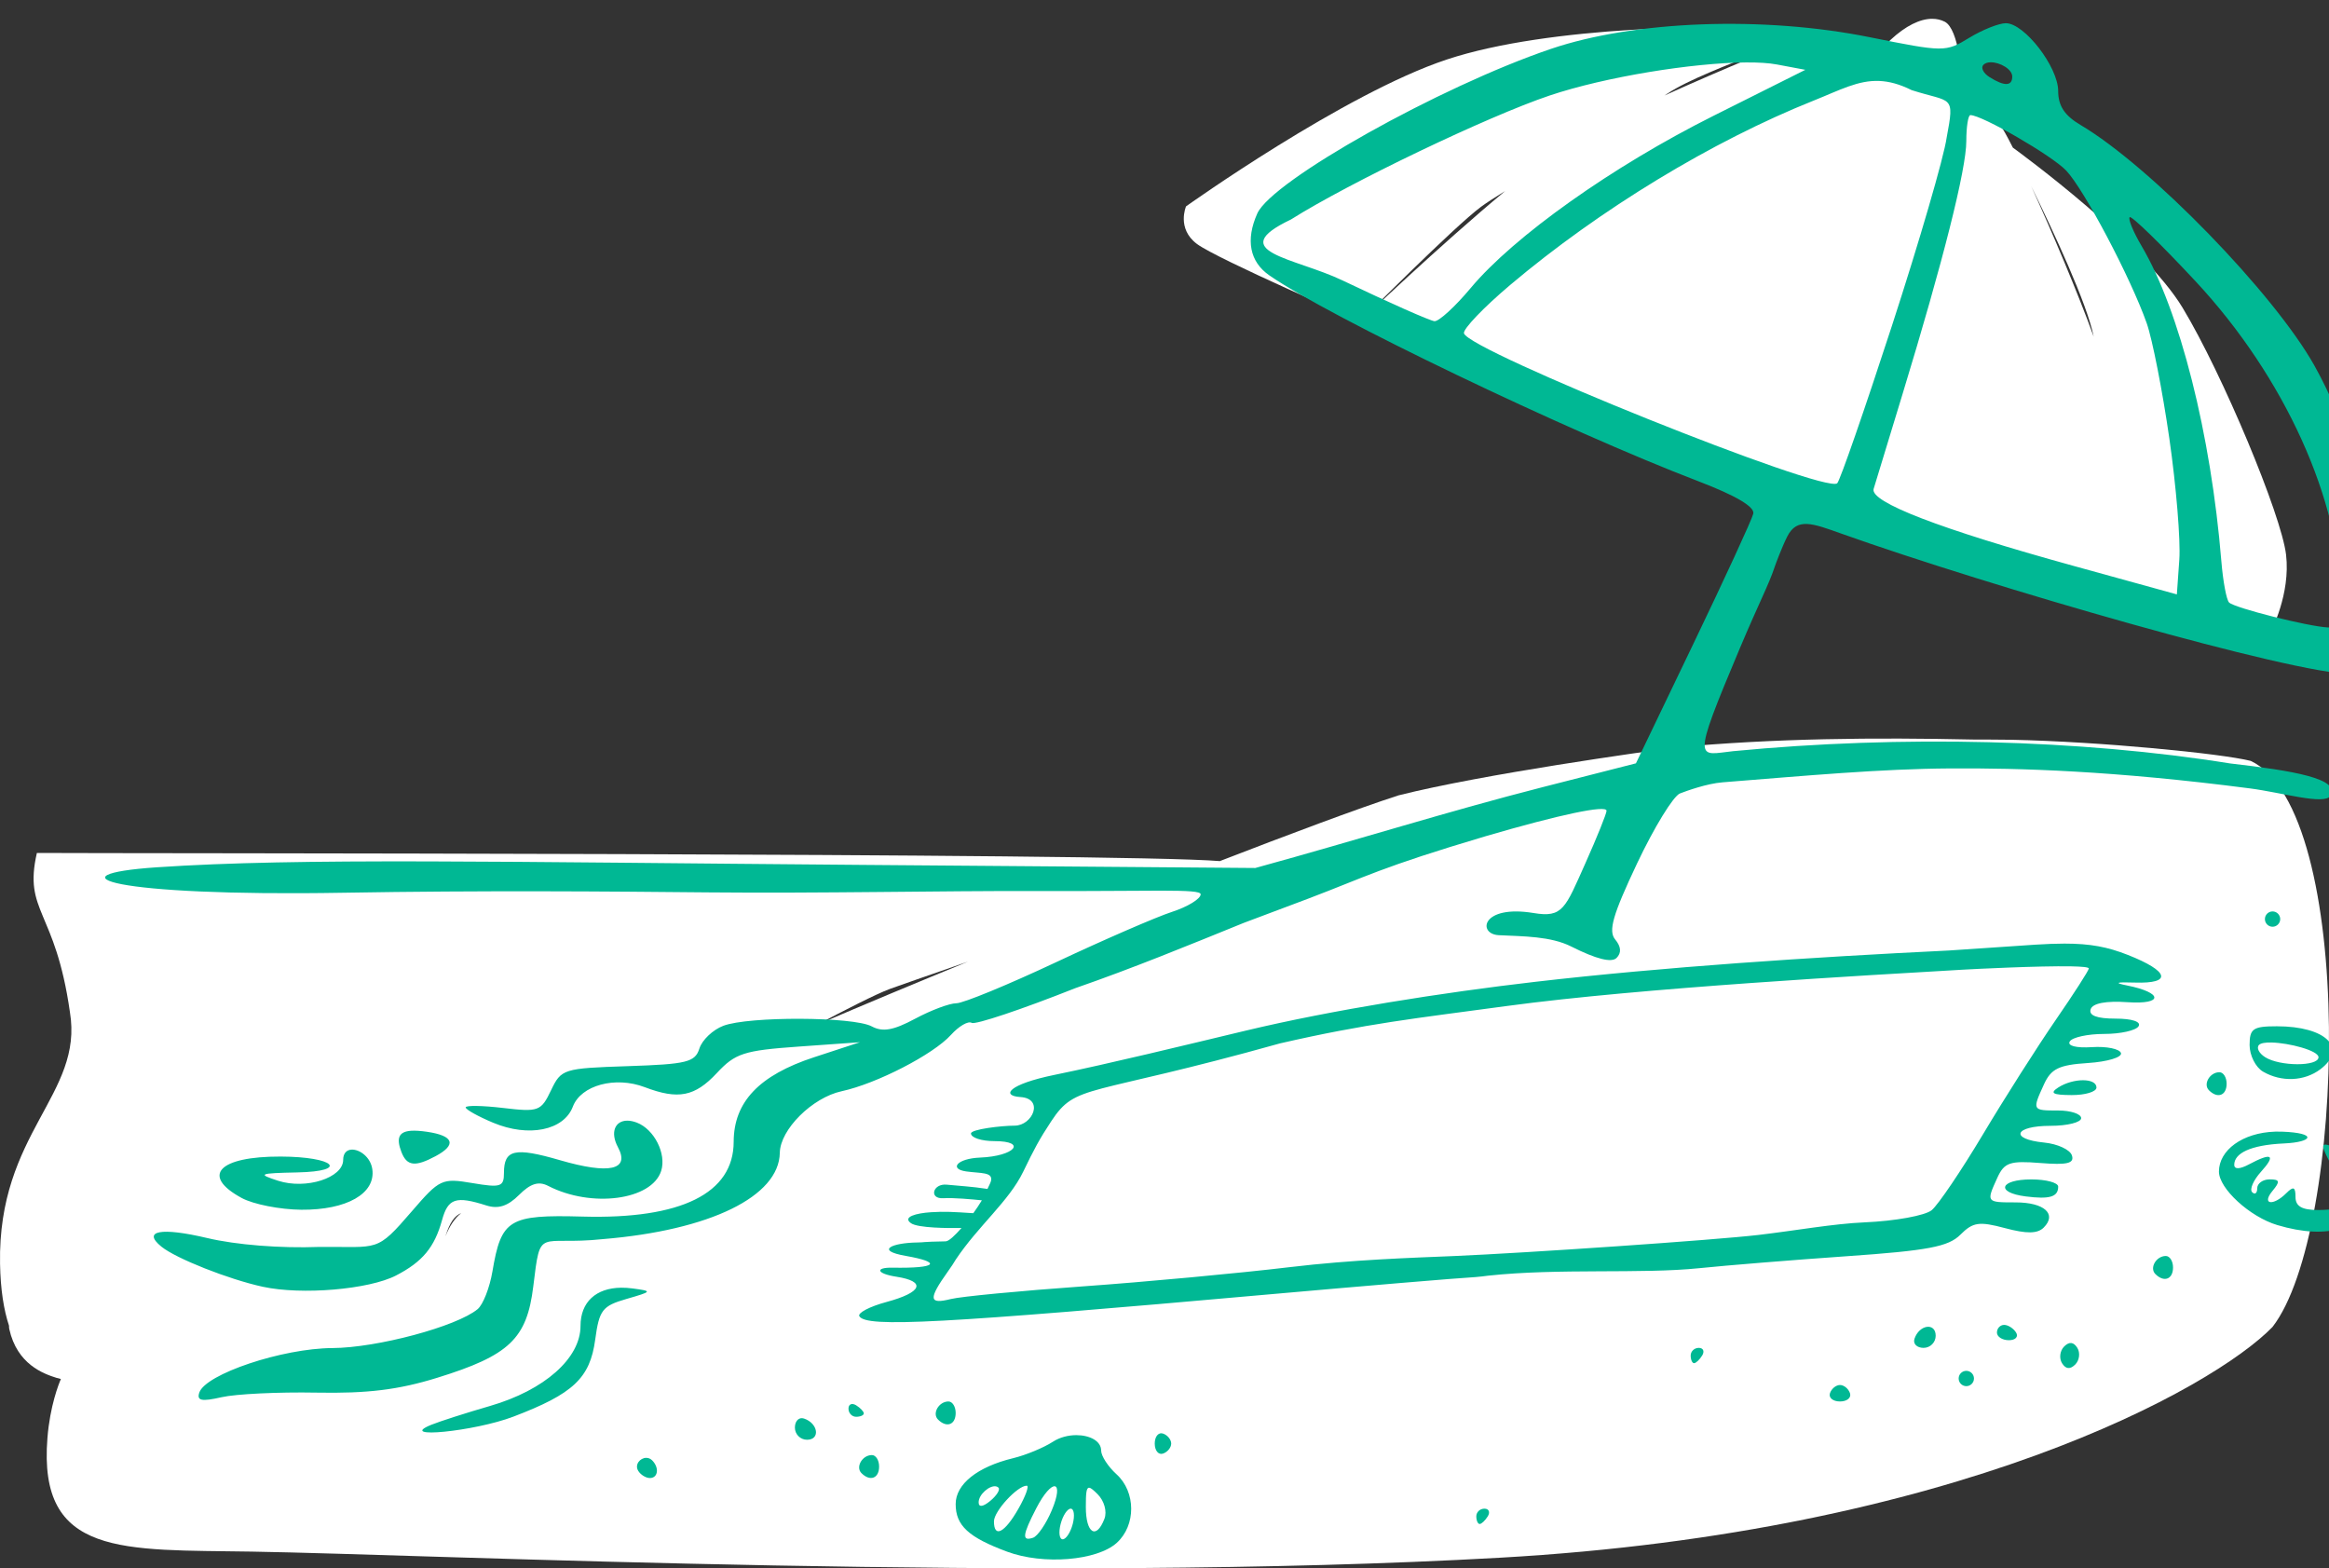 <?xml version="1.0" ?><svg height="317.551mm" viewBox="0 0 471.608 317.551" width="471.608mm" xmlns="http://www.w3.org/2000/svg">
    <rect x="0" y="0" width="471.608" height="317.551" fill="#333333" stroke="none"/>
    <path d="m 7954.589,1660.099 c -2.488,-0.01 -5.411,1.442 -8.401,4.215 -2.522,2.339 -1.798,3.862 0.379,5.453 l -0.064,-0.027 -21.239,-4.753 c 0,0 -12.465,5.005 -24.899,10.639 0.158,-0.104 0.345,-0.222 0.494,-0.322 8.633,-5.779 32.744,-12.054 22.326,-13.049 -10.419,-0.995 -46.095,-0.805 -66.89,6.084 -20.795,6.889 -52.818,29.738 -52.818,29.738 0,0 -1.954,4.516 2.213,7.616 4.168,3.1 33.084,15.614 33.084,15.614 0,0 18.966,-19.096 24.452,-23.153 1.045,-0.773 2.749,-1.873 4.875,-3.183 -13.332,11.056 -29.327,26.337 -29.327,26.337 0,0 52.322,22.416 56.535,24.629 4.212,2.213 27.441,7.612 27.441,7.612 l 71.205,22.04 29.182,8.562 c 0,0 4.028,-7.512 3.086,-15.541 -0.942,-8.029 -12.846,-36.565 -20.956,-50.009 -7.83,-12.98 -32.648,-31.169 -34.37,-32.422 -1.185,-2.352 -2.123,-4.034 -2.664,-4.705 -1.6,-1.985 -7.546,-5.132 -12.818,-7.671 2.242,0.422 4.739,0.696 4.952,-0.132 0.393,-1.525 -0.371,-11.514 -3.265,-12.983 -0.769,-0.39 -1.612,-0.584 -2.512,-0.587 z m 20.013,33.869 c 4.489,9.145 11.292,23.683 12.664,30.475 -3.195,-8.805 -8.407,-21.176 -12.664,-30.475 z m -128.118,123.373 c -8.413,2.723 -22.626,8.071 -36.173,13.308 -19.889,-1.693 -224.702,-1.54 -239.535,-1.651 -2.749,12.017 3.724,11.375 6.689,32.212 2.795,16.755 -14.62,24.339 -14.147,50.961 0.093,5.233 0.752,9.343 1.821,12.566 -0.015,0.212 0,0.436 0.052,0.678 1.58,7.11 6.882,9.023 9.555,9.864 0.291,0.086 0.589,0.164 0.891,0.233 -0.442,1.028 -2.199,5.416 -2.723,11.925 -1.95,24.181 15.363,22.596 41.374,23.024 37.129,0.611 160.486,6.454 252.804,1.234 92.318,-5.22 144.364,-34.331 156.382,-46.717 14.941,-19.262 17.005,-104.501 -4.41,-114.62 -5.99,-1.501 -30.409,-3.901 -48.417,-4.276 -2.251,-0.047 -7.601,-0.045 -7.601,-0.045 -20.072,-0.43 -40.268,-0.285 -60.846,1.637 -6.103,0.874 -38.39,5.305 -55.717,9.668 z m -87.175,33.665 c -9.643,3.957 -21.075,8.697 -30.899,12.945 6.17,-3.228 12.131,-6.316 15.104,-7.424 1.54,-0.574 7.823,-2.744 15.795,-5.521 z m -64.405,43.172 c -1.784,1.53 -4.292,2.633 -7.136,3.447 1.98,-0.778 3.733,-1.658 5.27,-2.635 0.684,-0.261 1.304,-0.532 1.866,-0.812 z m -38.191,7.732 c -1.339,1.057 -2.35,2.591 -3.177,4.632 0,-0.024 0.01,-0.05 0.014,-0.074 0.878,-2.681 1.792,-3.98 3.163,-4.558 z" fill="#FFFFFF" paint-order="markers stroke fill" transform="translate(115.808,63.496) translate(-7679.117,-1719.79)"/>
    <path d="m 35825.729,11282.797 v 0 c -5.345,0.01 -17.944,5.039 -28,11.17 -18.005,10.98 -19.156,10.972 -76.057,-0.491 -81.266,-16.372 -179.633,-12.752 -243.627,8.967 -84.871,28.803 -213.029,100.629 -224.268,125.69 -9.047,20.174 -5.832,36.883 9.092,47.258 45.498,31.631 227.24,118.854 327.901,157.369 28.705,10.983 43.225,19.561 41.99,24.81 -1.037,4.411 -21.635,49.131 -45.776,99.377 l -43.892,91.356 -71.231,18.179 c -72.898,18.62 -137.441,39.185 -219.599,61.776 l -300.547,-2.362 c -276.177,-2.17 -429.464,-5.567 -538.891,1.836 -82.424,5.576 -36.303,22.513 142.692,19.44 106.238,-1.826 202.615,-1.007 278.472,-0.274 85.833,0.829 179.241,-1.268 249.258,-1.015 89.691,0.326 127.246,-1.944 127.246,2.48 0,3.465 -9.874,9.516 -21.941,13.442 -12.064,3.927 -51.941,21.243 -88.613,38.48 -36.672,17.238 -70.937,31.342 -76.143,31.342 -5.206,0 -19.38,5.313 -31.498,11.808 -16.62,8.907 -24.77,10.345 -33.168,5.85 -14.005,-7.495 -94.034,-7.807 -113.404,-0.443 -7.978,3.034 -16.194,10.833 -18.256,17.33 -3.324,10.47 -9.525,12.004 -54.557,13.498 -49.517,1.643 -51.008,2.111 -58.851,18.508 -7.635,15.966 -9.506,16.652 -36.627,13.439 -15.719,-1.862 -28.58,-2.059 -28.58,-0.437 0,1.62 9.489,6.91 21.084,11.755 27.059,11.307 53.903,5.866 60.822,-12.33 6.222,-16.367 32.382,-23.447 54.943,-14.869 25.582,9.726 38.25,7.242 55.082,-10.801 14.119,-15.135 20.629,-17.236 62.561,-20.218 l 46.802,-3.328 -35.101,11.494 c -41.963,13.741 -61.333,34.147 -61.401,64.603 -0.05,39.36 -40.104,59.2 -115.324,57.127 -56.514,-1.558 -62.263,1.939 -69.027,41.979 -2.093,12.389 -7.176,25.325 -11.297,28.744 -15.973,13.257 -76.837,29.562 -110.978,29.736 -38.263,0.192 -97.079,19.895 -101.721,34.076 -2.022,6.175 1.763,6.942 17.111,3.459 10.839,-2.459 43.37,-4.028 72.293,-3.486 39.199,0.734 62.752,-2.16 92.518,-11.373 54.976,-17.014 68.423,-29.815 73.299,-69.766 5.703,-46.731 3.346,-30.852 53.291,-36.16 81.763,-6.773 134.573,-32.557 135.093,-65.955 0.277,-17.775 24.786,-42.175 47.242,-47.033 26.765,-5.79 69.999,-28.068 83.526,-43.037 6.062,-6.707 13.199,-10.85 15.861,-9.205 2.662,1.645 38.275,-10.279 79.141,-26.498 43.851,-15.202 85.842,-32.462 128.783,-49.905 l 49.334,-18.545 c 44.331,-16.82 54.577,-23.66 135.627,-47.716 56.586,-16.529 92.132,-24.009 92.215,-19.407 0.04,2.071 -7.2,20.048 -16.088,39.948 -15.523,34.753 -17.302,41.915 -39.561,38.222 -40.081,-6.652 -43.113,16.098 -26.689,16.916 18.683,0.93 39.627,0.73 55.441,8.694 19.032,9.586 30.718,12.519 34.563,8.674 3.844,-3.846 3.489,-8.605 -1.051,-14.075 -5.417,-6.527 -1.896,-18.764 16.744,-58.172 12.983,-27.448 27.719,-51.484 32.744,-53.412 5.026,-1.93 20.411,-7.544 32.586,-8.509 64.072,-5.084 120.564,-10.306 174.121,-10.618 52.556,-0.306 123.947,1.662 228.836,15.268 24.468,3.174 56.993,12.962 61.502,5.666 8.096,-13.099 -28.433,-19.204 -76.81,-24.766 -114.029,-18.328 -251.137,-21.731 -379.561,-9.359 -27.041,2.817 -32.774,11.206 5.08,-78.611 14.73,-34.95 22.073,-48.468 26.524,-61.914 0.833,-2.514 5.764,-15.715 9.709,-23.495 7.502,-14.793 19.481,-9.974 41.525,-2.127 112.868,40.175 344.826,107.204 389.459,107.204 24.352,0 29.097,-15.788 22.481,-74.776 -5.998,-53.472 -25.783,-116.375 -50.528,-160.65 -30.839,-55.177 -125.419,-152.525 -178.848,-184.086 -12.18,-7.196 -17.076,-14.632 -17.076,-25.932 0,-18.408 -25.818,-51.856 -40.007,-51.818 z m -11.407,29.851 v 0 c 6.947,0.01 16.323,5.257 16.323,10.911 0,7.43 -6.057,7.573 -17.381,0.41 -4.739,-2.993 -6.822,-7.227 -4.641,-9.409 1.339,-1.337 3.384,-1.917 5.699,-1.914 z m -187.031,0.114 c 9.413,-0.06 17.443,0.429 23.475,1.56 l 21.779,4.086 -70.08,35.08 c -77.287,38.688 -152.57,92.092 -185.711,131.739 -11.835,14.157 -24.251,25.52 -27.592,25.252 -3.34,-0.27 -35.016,-14.313 -70.391,-31.206 -36.238,-17.305 -90.871,-21.921 -39.32,-46.494 44.421,-28.041 150.658,-78.945 197.75,-94.754 42.549,-14.283 109.3,-24.988 150.09,-25.263 z m 101.891,14.162 c 7.435,0.326 15.365,2.4 24.572,6.994 30.831,9.859 33.022,2.989 26.76,36.352 -2.032,14.637 -20.835,79.268 -41.784,143.623 -20.949,64.354 -39.773,118.541 -41.83,120.416 -9.157,8.347 -281.683,-101.12 -285.22,-114.567 -0.847,-3.218 15.095,-19.883 35.427,-37.035 68.352,-57.662 154.201,-109.801 231.872,-140.824 19.883,-7.942 33.845,-15.677 50.203,-14.959 z m 69.48,26.082 c 8.916,0 62.4,30.965 73.209,42.385 13.706,14.479 49.278,81.914 61.531,116.642 4.27,12.1 12.044,51.693 17.276,87.985 5.231,36.291 8.664,77.958 7.631,92.591 l -1.879,26.606 -78.981,-21.789 c -102.269,-28.214 -155.728,-48.8 -152.719,-58.813 1.276,-4.242 11.161,-36.671 21.965,-72.066 31.125,-101.962 48.848,-172.244 48.848,-193.705 0,-10.91 1.404,-19.836 3.119,-19.836 z m 121.709,77.984 c 1.346,-1.345 24.008,20.707 50.361,49.004 68.087,73.109 110.965,167.793 111.379,245.975 0.08,14.433 -2.365,18.895 -10.136,18.517 -15.278,-0.742 -71.479,-14.916 -75.639,-19.076 -1.99,-1.989 -4.647,-16.169 -5.904,-31.512 -7.95,-97.059 -31.826,-191.503 -60.854,-240.709 -6.408,-10.863 -10.552,-20.854 -9.207,-22.199 z m 109.188,530.459 c -3.218,0 -5.85,2.634 -5.85,5.852 0,3.217 2.632,5.849 5.85,5.849 3.217,0 5.851,-2.632 5.851,-5.849 0,-3.218 -2.634,-5.852 -5.851,-5.852 z m -159.012,24.588 c -6.603,0 -13.943,0.288 -22.352,0.822 -24.133,1.533 -59.98,4.158 -66.033,4.452 -105.607,5.124 -218.2,12.604 -315.903,23.913 -71.047,8.223 -154.937,21.43 -221.435,37.339 -45.981,11 -103.754,25.111 -145.879,33.745 -35.364,7.232 -41.249,16.004 -26.222,16.961 18.421,1.174 9.334,21.864 -4.381,21.864 -9.998,0 -33.354,2.753 -33.354,5.971 0,3.218 8.054,5.847 17.897,5.847 25.473,0 15.475,11.506 -10.93,12.578 -17.661,0.717 -23.875,8.691 -10.699,10.569 11.154,1.589 20.557,0.322 19.049,7.191 -0.354,1.609 -1.808,4.106 -2.719,6.184 -12.677,-1.921 -21.105,-2.239 -31.094,-3.244 -10.698,-1.076 -13.901,11.018 -2.64,10.353 7.775,-0.459 21.617,0.79 29.445,1.606 -1.949,3.255 -4.191,6.555 -6.526,9.833 -15.094,-0.984 -21.883,-1.415 -32.384,-0.736 -11.261,0.729 -21.993,3.579 -15.272,8.361 5.332,3.794 29.032,3.844 38.625,3.702 -4.993,5.643 -9.652,10.139 -12.103,10.183 -19.262,0.345 -15.817,0.8 -21.264,0.86 -19.686,0.219 -33.181,6.089 -9.137,10.277 27.346,4.762 24.59,9.613 -10.279,8.978 -13.28,-0.242 -12.468,4.517 2.992,6.909 23.084,3.57 19.831,11.947 -7.49,19.304 -12.968,3.492 -22.308,8.404 -20.756,10.914 5.378,8.702 60.739,5.746 313.453,-16.753 72.399,-6.445 143.276,-12.39 157.506,-13.204 3.283,-0.188 6.406,-0.723 9.412,-1.048 54.194,-5.863 117.082,-1.146 161.426,-5.731 20.521,-2.122 71.286,-6.257 112.818,-9.148 61.975,-4.314 77.514,-7.258 86.678,-16.422 9.64,-9.641 14.307,-10.328 34.152,-5.031 16.561,4.419 24.815,4.298 29.528,-0.415 10.364,-10.364 0.455,-19.253 -21.451,-19.253 -22.503,0 -22.531,-0.04 -14,-18.758 5.342,-11.723 9.581,-13.185 32.88,-11.332 20.585,1.637 26.146,0.294 24.133,-5.83 -1.439,-4.377 -10.97,-8.783 -21.179,-9.791 -26.734,-2.641 -22.895,-12.793 4.837,-12.793 12.871,0 23.403,-2.64 23.403,-5.858 0,-3.218 -7.9,-5.845 -17.553,-5.845 -19.909,0 -19.939,-0.05 -10.892,-19.916 5.485,-12.036 11.416,-14.927 33.64,-16.368 14.84,-0.962 26.192,-4.374 25.227,-7.591 -0.965,-3.219 -10.951,-5.266 -22.194,-4.541 -12.087,0.779 -18.999,-1.008 -16.914,-4.381 1.939,-3.138 13.746,-5.705 26.237,-5.705 12.491,0 24.337,-2.641 26.326,-5.858 2.157,-3.492 -4.977,-5.847 -17.694,-5.847 -14.215,0 -20.505,-2.387 -18.92,-7.166 1.533,-4.598 11.669,-6.524 28.278,-5.381 27.413,1.887 27.098,-7.3 -0.44,-12.778 -10.216,-2.03 -8.453,-2.697 5.85,-2.222 28.845,0.956 26.475,-8.606 -5.232,-21.11 -15.492,-6.108 -28.663,-8.665 -48.471,-8.66 z m 5.193,17.379 c 8.116,0.154 13.408,0.639 13.408,1.635 0,1.455 -11.424,19.217 -25.388,39.482 -13.964,20.265 -38.938,59.53 -55.498,87.254 -16.561,27.724 -34.183,53.788 -39.16,57.92 -4.979,4.131 -28.053,8.323 -51.274,9.314 -23.802,1.017 -53.096,6.329 -80.971,9.604 -33.847,3.976 -178.03,13.822 -233.189,16.152 -31.928,1.348 -77.134,2.728 -124.932,8.444 -39.137,4.679 -110.343,11.301 -158.236,14.713 -47.893,3.411 -93.307,7.76 -100.92,9.67 -16.884,4.238 -17.309,0.113 -2.178,-21.137 2.644,-3.712 4.582,-6.619 5.944,-8.998 17.178,-25.777 40.624,-44.556 51.533,-67.117 8.362,-17.293 12.254,-24.675 21.435,-38.6 19.3,-29.276 26.44,-17.944 174.786,-59.473 66.564,-15.275 103.163,-19.066 173.772,-28.626 102.178,-13.835 275.987,-23.474 348.224,-27.704 8.535,-0.499 58.297,-2.996 82.644,-2.533 z m 157.129,45.789 c -18.239,0 -20.861,1.803 -20.861,14.336 0,7.884 4.607,17.019 10.238,20.299 14.061,8.19 31.647,7.457 43.877,-1.826 21.181,-16.079 4.224,-32.809 -33.254,-32.809 z m -4.195,12.395 c 13.566,0.285 35.988,6.199 35.988,11.257 0,7.14 -29.475,7.111 -40.783,-0.04 -4.729,-2.993 -6.832,-7.214 -4.662,-9.384 1.396,-1.396 4.935,-1.927 9.457,-1.832 z m -39.723,22.709 c -7.377,0 -12.66,9.136 -7.986,13.81 6.588,6.589 13.492,4.012 13.492,-5.035 0,-4.826 -2.478,-8.775 -5.506,-8.775 z m -104.265,6.127 c -5.876,0 -13.189,1.858 -18.938,5.574 -6.659,4.303 -4.19,5.695 10.238,5.76 10.458,0.05 19.014,-2.543 19.014,-5.76 0,-3.716 -4.439,-5.574 -10.314,-5.574 z m -1112.274,30.888 c -9.347,-0.03 -13.334,8.793 -7.189,20.274 9.313,17.402 -6.451,20.933 -44.317,9.925 -34.559,-10.046 -42.791,-8.181 -42.791,9.7 0,10.668 -2.445,11.456 -24.152,7.789 -23.186,-3.918 -25.032,-3.06 -46.113,21.418 -27.662,32.117 -24.968,26.98 -70.916,27.377 -29.518,1.133 -63.467,-1.559 -85.5,-6.782 -35.34,-8.375 -50.032,-5.622 -35.061,6.569 11.113,9.048 51.379,24.977 77.455,30.64 29.747,6.461 81.095,2.117 101.85,-8.615 20.226,-10.459 29.396,-21.502 35.138,-42.316 4.595,-16.654 10.535,-18.62 33.836,-11.192 9.103,2.902 16.413,0.554 24.998,-8.031 8.755,-8.755 14.948,-10.682 22.239,-6.92 33.079,17.072 79.26,10.941 86.371,-11.465 4.143,-13.054 -5.285,-31.762 -18.578,-36.863 -2.67,-1.025 -5.113,-1.502 -7.27,-1.508 z m -165.172,7.711 c -9.544,0.624 -11.546,5.624 -7.498,16.174 4.161,10.845 10.447,11.627 26.104,3.248 16.335,-8.742 13.935,-15.633 -6.492,-18.631 -4.913,-0.721 -8.932,-0.999 -12.114,-0.791 z m 1424.383,0.67 v 0 c -25.042,0.776 -43.041,14.193 -43.041,30.518 0,12.969 23.568,34.575 44.576,40.865 39.005,11.679 66.582,2.594 66.582,-21.936 0,-18.413 -9.384,-32.91 -24.756,-38.248 -9.231,-3.205 -9.124,-1.638 1.225,17.672 13.451,25.096 11.18,31.012 -11.918,31.012 -12.293,0 -17.207,-2.84 -17.207,-9.946 0,-7.736 -1.56,-8.385 -7.02,-2.925 -10.151,10.15 -19.165,8.649 -10.531,-1.754 5.965,-7.187 5.565,-8.776 -2.209,-8.776 -5.221,0 -9.492,3.071 -9.492,6.825 0,3.754 -1.74,5.087 -3.865,2.961 -2.125,-2.125 0.917,-9.146 6.759,-15.602 11.683,-12.909 8.304,-15.009 -9.13,-5.678 -7.124,3.811 -11.315,3.938 -11.315,0.342 0,-8.498 11.637,-15.113 38.129,-16.309 22.031,-0.995 25.817,-7.995 -1.689,-9.005 -1.729,-0.06 -3.432,-0.07 -5.102,-0.02 z m -1469.877,13.74 c -3.654,0.16 -6.49,2.565 -6.49,7.858 0,13.721 -28.405,22.819 -49.729,15.927 -16.018,-5.176 -14.741,-5.732 14.627,-6.359 40.183,-0.858 28.537,-11.987 -12.685,-12.119 -47.402,-0.155 -61.233,14.576 -29.731,31.666 8.849,4.8 29.325,8.831 45.502,8.963 34.803,0.277 56.955,-12.367 54.289,-30.986 -1.323,-9.242 -9.692,-15.215 -15.783,-14.95 z m 1283.525,22.77 c -24.207,0 -27.591,10.011 -4.388,12.982 18.364,2.352 24.865,0.397 24.865,-7.478 0,-3.028 -9.214,-5.504 -20.477,-5.504 z m 102.727,58.502 c -7.378,0 -12.661,9.136 -7.986,13.81 6.588,6.589 13.492,4.012 13.492,-5.035 0,-4.826 -2.478,-8.775 -5.506,-8.775 z m -1180.309,24.234 c -19.28,0.221 -31.07,10.987 -31.07,29.203 0,24.723 -27.597,49.122 -69.193,61.172 -18.254,5.288 -38.453,11.762 -44.889,14.387 -27.002,11.012 33.04,5.068 62.672,-6.205 45.86,-17.446 58.648,-29.461 62.625,-58.836 3.073,-22.698 5.445,-25.79 23.887,-31.123 19.883,-5.75 20.019,-5.983 4.677,-8.037 -3.047,-0.408 -5.954,-0.592 -8.709,-0.561 z m 1056.76,28.42 c -3.028,0 -5.504,2.632 -5.504,5.85 0,3.217 4.103,5.851 9.119,5.851 5.02,0 7.495,-2.634 5.506,-5.851 -1.988,-3.218 -6.093,-5.85 -9.121,-5.85 z m -59.056,1.504 c -3.601,0.514 -7.654,3.676 -9.461,9.1 -1.274,3.821 1.852,6.947 6.947,6.947 5.095,0 9.262,-4.167 9.262,-9.262 0,-5.166 -3.148,-7.299 -6.748,-6.785 z m 110.332,12.357 c -1.683,-0.169 -3.498,0.721 -5.448,2.67 -3.219,3.218 -3.94,8.942 -1.605,12.721 2.83,4.58 6.195,4.92 10.096,1.02 3.219,-3.218 3.941,-8.943 1.605,-12.721 -1.414,-2.289 -2.965,-3.519 -4.646,-3.69 z m -284.602,3.69 c -3.407,0 -6.195,2.632 -6.195,5.849 0,3.218 1.161,5.852 2.58,5.852 1.419,0 4.206,-2.634 6.195,-5.852 1.989,-3.217 0.828,-5.849 -2.58,-5.849 z m 204.42,17.551 c -3.218,0 -5.852,2.631 -5.852,5.849 0,3.218 2.634,5.852 5.852,5.852 3.218,0 5.85,-2.634 5.85,-5.852 0,-3.218 -2.632,-5.849 -5.85,-5.849 z m -96.531,10.822 c -3.057,0 -6.502,2.832 -7.655,6.291 -1.153,3.459 2.292,6.289 7.655,6.289 5.363,0 8.806,-2.83 7.654,-6.289 -1.153,-3.459 -4.597,-6.291 -7.654,-6.291 z m -681.229,12.58 c -7.378,0 -12.661,9.134 -7.986,13.809 6.588,6.588 13.492,4.013 13.492,-5.034 0,-4.826 -2.478,-8.775 -5.506,-8.775 z m -72.82,2.01 c -2.098,-0.353 -3.58,0.938 -3.58,3.494 0,3.408 2.634,6.195 5.851,6.195 3.218,0 5.85,-1.158 5.85,-2.578 0,-1.419 -2.632,-4.208 -5.85,-6.197 -0.804,-0.497 -1.572,-0.797 -2.271,-0.914 z m -38.981,10.756 c -3.158,-0.186 -5.55,2.764 -5.55,7.222 0,5.095 4.167,9.264 9.261,9.264 10.332,0 8.534,-12.595 -2.314,-16.211 -0.478,-0.159 -0.945,-0.249 -1.397,-0.275 z m 274.444,11.535 c -2.859,-0.04 -5.026,3.182 -5.026,7.875 0,5.363 2.831,8.807 6.289,7.654 3.46,-1.153 6.29,-4.597 6.29,-7.654 0,-3.057 -2.83,-6.502 -6.29,-7.655 -0.432,-0.144 -0.855,-0.215 -1.263,-0.22 z m -64.918,1.433 c -6.06,0 -12.575,1.576 -17.912,5.032 -7.082,4.584 -20.775,10.246 -30.428,12.582 -27.32,6.61 -43.879,19.837 -43.879,35.05 0,16.388 9.764,25.401 39.436,36.409 27.505,10.204 68.564,6.872 83.66,-6.789 14.787,-13.387 14.674,-38.943 -0.24,-52.44 -6.435,-5.824 -11.702,-13.953 -11.702,-18.064 0,-7.387 -8.832,-11.775 -18.931,-11.78 z m -156.229,15.219 c -7.377,0 -12.661,9.135 -7.986,13.809 6.588,6.589 13.492,4.014 13.492,-5.033 0,-4.827 -2.478,-8.776 -5.506,-8.776 z m -172.4,2.127 c -4.688,-0.01 -9.128,5.127 -6.131,9.977 1.851,2.995 5.842,5.447 8.869,5.447 6.29,0 7.329,-7.93 1.766,-13.492 -1.351,-1.351 -2.942,-1.928 -4.504,-1.932 z m 290.715,21.274 c 2.01,0 -0.83,7.882 -6.311,17.515 -10.553,18.546 -18.742,22.791 -18.742,9.719 0,-7.75 17.924,-27.234 25.053,-27.234 z m 21.441,0.445 c 2.695,0.355 2.644,6.575 -2.318,18.375 -4.352,10.351 -10.807,19.785 -14.344,20.965 -8.648,2.882 -8.104,-2.028 2.496,-22.526 6.03,-11.659 11.471,-17.169 14.166,-16.814 z m -44.853,0.09 c 0.691,0.149 1.307,0.463 1.814,0.97 1.473,1.473 -1.334,6.016 -6.238,10.078 -5.561,4.615 -8.918,5.059 -8.918,1.18 0,-6.187 8.499,-13.272 13.342,-12.228 z m 71.156,1.039 c 1.343,0.119 3.366,1.877 6.398,4.91 5.093,5.086 7.355,13.252 5.225,18.805 -6.208,16.175 -14.215,11.11 -14.215,-8.991 0,-10.572 0.353,-14.923 2.592,-14.724 z m -14.158,15.976 c 2.542,0 3.244,5.266 1.56,11.701 -1.682,6.436 -5.138,11.702 -7.679,11.702 -2.543,0 -3.244,-5.266 -1.561,-11.702 1.683,-6.435 5.138,-11.701 7.68,-11.701 z m 316.132,0 c -3.399,0 -6.195,2.634 -6.195,5.852 0,3.217 1.161,5.849 2.58,5.849 1.419,0 4.207,-2.632 6.196,-5.849 1.988,-3.218 0.827,-5.852 -2.581,-5.852 z" fill="#00B894" transform="translate(115.808,63.496) translate(-7679.117,-1719.79) matrix(0.265,0,0,0.265,-1524.344,-1328.946)"/>
</svg>
